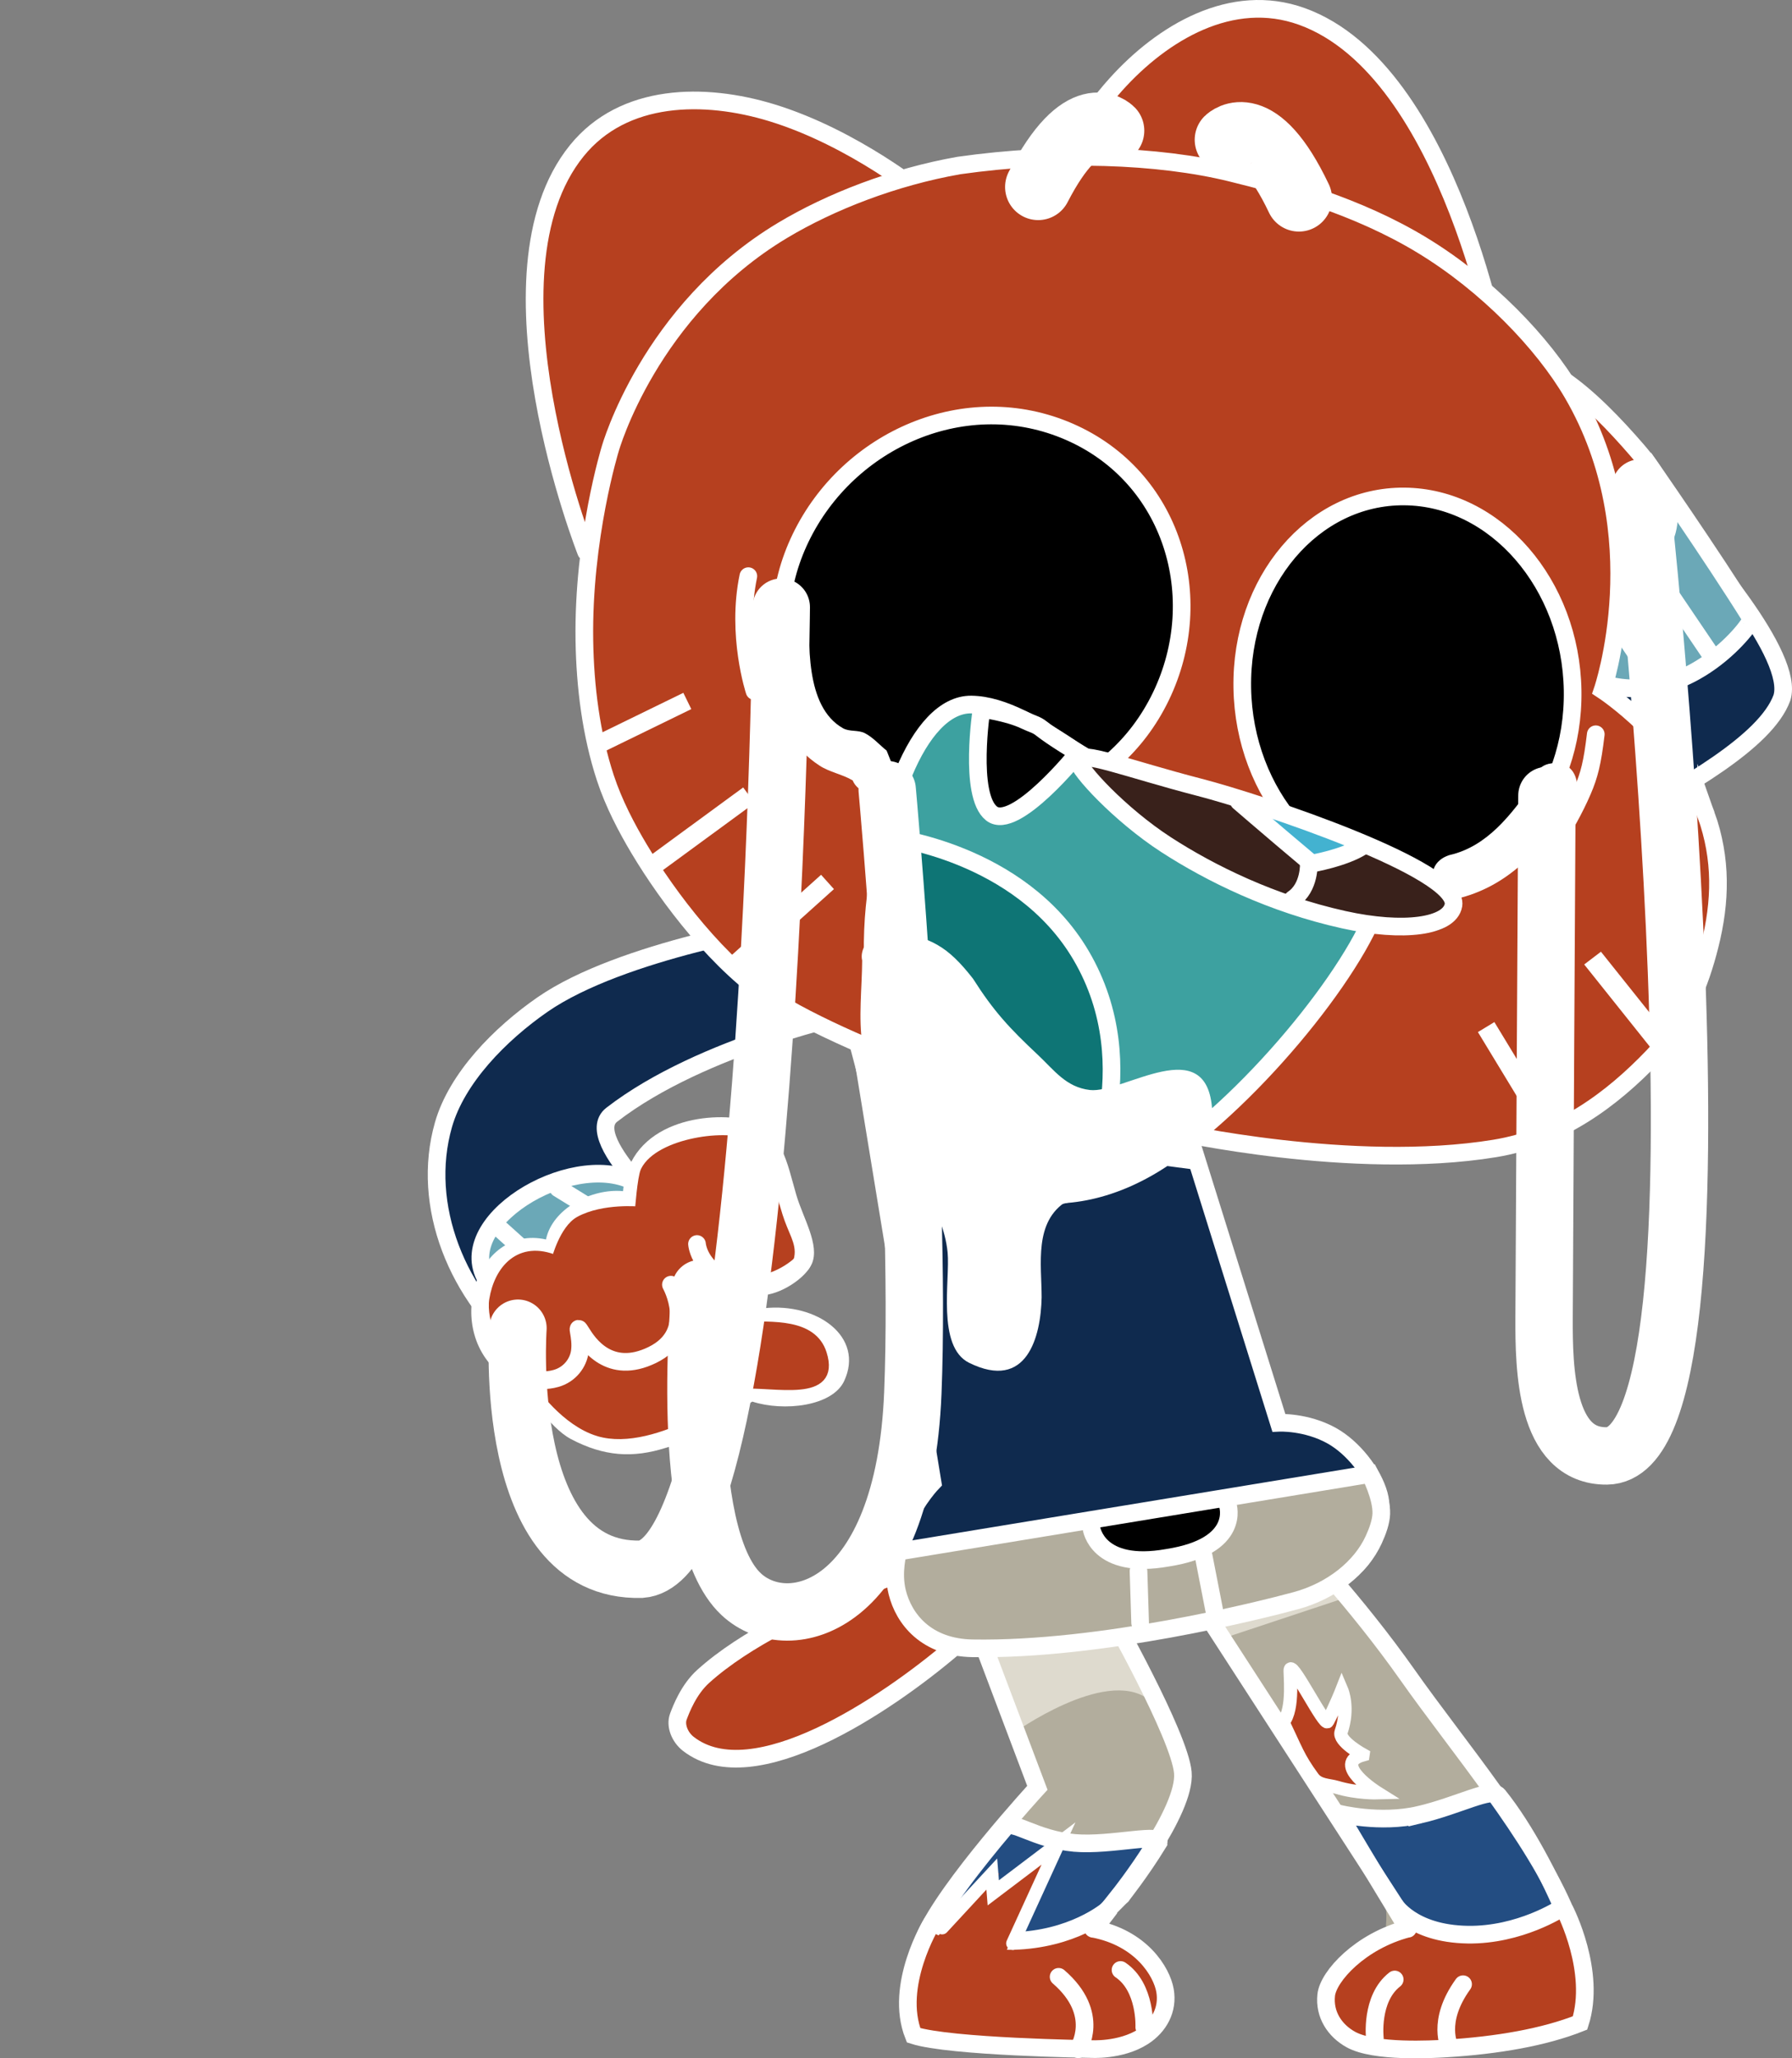 <svg version="1.1" xmlns="http://www.w3.org/2000/svg" xmlns:xlink="http://www.w3.org/1999/xlink" width="203.037" height="233.096" viewBox="0,0,203.037,233.096"><rect x="0" y="0" width="203.037" height="233.096" fill="#808080" stroke="none"/><g transform="translate(-111.313,-35.235)"><g data-paper-data="{&quot;isPaintingLayer&quot;:true}" fill-rule="nonzero" stroke-linejoin="miter" stroke-miterlimit="10" stroke-dasharray="" stroke-dashoffset="0" style="mix-blend-mode: normal"><g stroke="#ffffff" stroke-width="2"><g stroke-linecap="round"><path d="M271.087,126.887l21.827,-14.093l-4.797,-6.918l10.406,-9.669c0,0 -0.624,-5.021 1.417,-3.035c4.23,4.114 14.773,16.439 13.263,21.105c-1.845,5.029 -11.198,10.13 -18.378,14.168c-9.503,5.345 -18.729,8.425 -21.752,9.482c-2.327,0.814 -7.413,0.589 -6.744,-5.313c0.296,-2.608 3.752,-5.096 4.603,-5.833" fill="#0f2a4e"/><g><path d="M282.152,96.611l15.933,-8.789c0,0 7.054,10.101 11.664,17.5c0.23,0.369 -6.921,10.025 -16.545,7.437z" fill="#6ba8b7"/><path d="M305.411,109.764l-12.601,-18.607" fill="none"/><path d="M286.721,94.488l12.108,17.899" fill="none"/></g></g><path d="M296.826,100.126c-4.803,4.156 -12.602,3.012 -17.421,-2.557c-4.819,-5.568 -4.575,-16.106 0.227,-20.262c4.803,-4.156 12.324,3.324 17.143,8.893c4.819,5.568 4.853,9.77 0.051,13.926z" fill="#b6401f" stroke-linecap="butt"/></g><path d="M284.591,130.67l-1.73,3.262l-2.921,-3.886l7.743,-4.851l2.147,11.147z" data-paper-data="{&quot;index&quot;:null}" fill="#4ac2e4" stroke="#000000" stroke-width="1.5" stroke-linecap="butt"/><g><path d="M208.273,149.94c0,0 -17.318,3.562 -27.647,11.549c-3.69,2.853 8.257,12.921 8.257,12.921l-11.817,14.335c0,0 -3.814,1.5 -6.033,-0.285c-7.943,-6.391 -12.086,-16.708 -9.474,-25.841c1.51,-5.279 6.382,-10.251 11.225,-13.61c8.96,-6.213 27.717,-9.123 27.717,-9.123" data-paper-data="{&quot;index&quot;:null}" fill="#0f2a4e" stroke="#ffffff" stroke-width="2" stroke-linecap="round"/><g data-paper-data="{&quot;index&quot;:null}" stroke="#ffffff" stroke-width="2" stroke-linecap="round"><path d="M183.646,169.345c4.414,2.781 12.711,8.37 12.711,8.37c0,0 -11.184,0.607 -12.678,3.04c-1.383,2.253 4.023,11.059 4.023,11.059c0,0 -15.266,0.643 -21.477,-12.042c-3.274,-6.686 10.713,-14.653 17.421,-10.427z" fill="#6ba8b7"/><path d="M168.122,174.545l13.358,12.025" fill="none"/><path d="M191.443,180.219l-16.88,-10.398" fill="none"/></g><g><g><g data-paper-data="{&quot;index&quot;:null}" stroke-linecap="butt"><path d="M191.623,197.424c-1.411,1.026 -3.411,1.33 -4.87,1.79c-3.713,1.17 -6.985,1.002 -10.763,-0.999c-2.475,-1.311 -5.028,-5.475 -5.028,-5.475c0,0 -1.48,-0.826 -2.475,-1.522c-7.176,-5.026 -3.299,-17.384 4.688,-15.604c0.715,-3.478 5.142,-5.817 8.731,-5.469c0.73,-8.009 9.798,-9.031 13.884,-8.083c4.138,0.96 4.68,4.874 5.749,8.517c0.765,2.608 2.675,5.66 1.762,7.781c-0.708,1.645 -3.616,3.553 -5.724,3.568c0.226,1.189 -0.568,1.812 0.297,1.475c6.036,-0.655 11.401,3.249 9.089,8.235c-1.344,2.897 -6.889,3.483 -10.405,2.341c-1.324,0.708 -4.458,3.096 -4.936,3.443z" fill="#ffffff" stroke="none" stroke-width="0.5"/><path d="M179.131,197.411c-3.798,-1.142 -6.66,-5.371 -6.66,-5.371c0,0 2.112,0.24 3.281,-0.478c1.497,-0.919 2.317,-2.473 2.317,-2.473c0,0 1.788,1.683 4.803,1.316c1.538,-0.187 3.667,-0.859 5.066,-2.234c0.616,-0.605 1.048,-1.514 1.406,-2.247c0.85,-1.74 -1.102,-7.078 -2.641,-5.569c-1.539,1.51 3.283,6.575 -2.764,8.252c-2.254,0.794 -3.909,-0.336 -4.887,-1.492c-0.75,-0.887 -0.917,-1.754 -1.759,-1.996c-0.061,-0.017 -0.122,-0.034 -0.183,-0.049c-0.106,-0.084 -0.288,-0.4 -0.302,-0.247c-0.24,2.606 -0.234,4.526 -1.395,5.284c-1.155,0.754 -3.473,0.355 -4.924,-0.391c-2.021,-1.039 -3.6,-5.121 -3.244,-7.283c0.558,-3.388 2.932,-6.241 7.052,-4.523c0,0 0.89,-3.454 2.671,-4.423c2.739,-1.49 6.779,-1.097 6.779,-1.097c0,0 0.283,-3.82 0.649,-4.558c1.594,-3.214 9.48,-4.333 11.951,-2.938c1.101,0.622 2.179,4.924 3.15,8.043c0.686,2.204 1.574,3.242 1.314,4.58c-0.216,1.111 -3.002,2.001 -4.421,2.201c-2.776,0.641 -3.342,-0.517 -4.261,-1.717c-0.932,-1.218 -1.022,-2.895 -1.826,-2.74c-0.464,0.089 -0.777,0.255 -0.964,0.478c-0.728,0.869 0.47,2.605 2.097,4.05c0.813,0.722 1.733,1.371 2.574,1.802c-0.116,2.087 0.212,3.798 1.561,3.811c3.193,0.032 7.801,-0.358 8.912,3.124c1.66,5.201 -5.512,3.22 -9.209,3.509c0,0 -9.795,7.283 -16.141,5.375z" data-paper-data="{&quot;noHover&quot;:false,&quot;origItem&quot;:[&quot;Path&quot;,{&quot;applyMatrix&quot;:true,&quot;segments&quot;:[[[125.34693,572.28539],[0,0],[9.5542,-5.52752]],[[145.54599,551.07879],[11.14375,11.83056],[-10.91121,-11.58371]],[[107.57608,545.25957],[8.92382,23.60675],[-9.24736,2.75866]],[[90.51041,533.59623],[-7.75722,5.74017],[3.88909,-2.87784]],[[112.67488,537.77718],[-8,5.32104],[3.55223,-2.3627]],[[121.56111,526.31161],[0.8478,3.25941],[-1.02169,-3.92792]],[[112.17218,515.72545],[4.67659,5.03597],[-6.61787,-7.12642]],[[93.41811,498.19218],[3.75558,0.25364],[-8.42726,-0.56913]],[[65.29972,520.83032],[0.14573,-10.67857],[-0.03346,2.45263]],[69.30791,534.47925],[[52.53764,546.09621],[5.43661,-7.52196],[-3.5353,4.89133]],[[51.05266,561.36841],[0,0],[-13.26873,0.68565]],[[37.92637,582.55127],[-2.85957,-9.81424],[1.82415,6.26062]],[[54.54959,597.04786],[-6.76135,-0.19141],[0.48636,0.01376]],[[60.40089,595.84818],[-0.42349,1.56607],[13.81008,-4.46101]],[[66.51333,576.78502],[-7.92441,0],[0.45883,0]],[[67.78843,576.9226],[-0.39199,-0.09017],[0.18278,-0.03861]],[[68.34153,576.81785],[-0.18592,0.03133],[5.92404,-0.99864]],[[88.94775,574.78697],[-8.88942,8.88657],[14.07723,-12.27659]],[[86.57225,549.06928],[-2.19099,6.03276],[2.19099,-6.03276]],[[101.21156,563.65055],[0.04598,-5.76358],[-0.14966,18.76182]],[[73.9804,586.91918],[11.7383,0.37577],[-0.47154,-0.0151]],[[72.1505,586.94196],[0.72344,-0.02236],[-0.09676,2.96479]],[[71.1221,594.74753],[0.41982,-1.89247],[-0.76716,3.45832]],[67.36008,602.72239],[[89.01534,607.42214],[-11.66391,1.81815],[19.49071,-3.03818]]],&quot;closed&quot;:true}]}" fill="#b6401f" stroke="#b6401f" stroke-width="1"/></g><path d="M187.329,180.735c0,0 3.052,5.45 -2.11,7.963c-4.866,2.368 -7.282,-1.314 -8.029,-2.529c-0.768,-1.249 0.053,0.384 -0.18,2.126c-0.174,1.298 -1.13,2.62 -2.704,3.06c-4.149,1.162 -6.92,-3.077 -6.92,-3.077" fill="none" stroke="#ffffff" stroke-width="2" stroke-linecap="round"/></g><path d="M202.15,178.332c0,0 -2.669,2.768 -6.758,2.459c-1.851,-0.14 -3.507,-1.527 -4.36,-2.765c-0.681,-0.989 -0.748,-1.895 -0.748,-1.895" fill="none" stroke="#ffffff" stroke-width="2" stroke-linecap="round"/></g></g><g><path d="M255.01,204.748l23.434,30.389l-18.972,0.022l-17.551,-24.403z" fill="#dedace" stroke="none" stroke-width="0" stroke-linecap="round"/><path d="M264.179,216.051c0,0 20.833,26.714 24.623,36.008c2.323,5.695 -2.755,7.564 -2.755,7.564c0,0 -8.398,1.197 -16.21,0.366c0.036,-0.22 0.065,-0.444 0.085,-0.67c0.197,-2.202 -0.414,-4.29 -1.587,-5.972c0.008,-0.072 0.016,-0.145 0.022,-0.218c0.205,-2.294 -0.466,-4.465 -1.737,-6.181l0.29,0.001l-16.515,-26.324z" fill="#b2ad9d" stroke="none" stroke-width="0" stroke-linecap="round"/><path d="M272.125,240.775c4.426,-1.046 8.178,-3.127 8.945,-2.18c3.093,3.821 6.091,9.745 7.461,13.106c0.429,1.053 0.606,1.975 0.608,2.779c-0.099,-0.082 -0.203,-0.16 -0.311,-0.234c-0.703,-0.482 -1.496,-0.839 -2.323,-1.094c-0.659,-0.221 -1.355,3.031 -2.078,2.966c-2.74,-0.332 -4.726,-0.688 -6.704,-0.591c-4.239,0.21 -7.01,-2.026 -7.01,-2.026c0,0 -4.525,-7.388 -7.717,-12.865c0,0 4.687,1.187 9.129,0.137z" fill="#234d82" stroke="#ffffff" stroke-width="2" stroke-linecap="round"/><path d="M269.967,251.946l-24.571,-37.952l12.857,-4.355c0,0 6.649,6.942 12.562,15.336c5.646,8.016 14.405,18.304 17.986,27.085c2.323,5.695 -2.755,7.564 -2.755,7.564c0,0 -8.398,1.197 -16.21,0.366" fill="none" stroke="#ffffff" stroke-width="2" stroke-linecap="round"/><path d="M265.536,255.938c1.186,-0.794 3.893,-1.992 3.893,-1.992c0,0 -0.032,-2.7 0.609,-2.838c0.651,0.103 1.178,1.544 1.971,1.935c1.576,0.777 3.47,0.725 4.335,1.004c1.541,0.498 4.173,0.152 5.955,0.063c0.123,-0.006 2.078,-0.052 3.575,-0.74c1.196,-0.55 1.936,-1.782 2.421,-1.731l1.854,6.784c0,0 1.596,4.357 0.685,5.646c-0.911,1.288 -5.689,1.498 -7.253,1.873c-1.564,0.375 -12.914,1.061 -12.914,1.061c0,0 -3.391,0.473 -6.078,-1.001c-1.84,-1.009 -3.041,-2.831 -2.804,-5.019c0.23,-2.123 2.071,-3.653 4.15,-5.045z" fill="#b6401f" stroke="none" stroke-width="0" stroke-linecap="butt"/><path d="M267.086,266.082c0,0 -0.521,-4.499 2.25,-6.653" fill="none" stroke="#ffffff" stroke-width="2" stroke-linecap="round"/><path d="M275.578,267.103c0,0 -1.575,-2.883 1.503,-7.139" fill="none" stroke="#ffffff" stroke-width="2" stroke-linecap="round"/><path d="M288.648,251.646c0,0 3.553,6.906 1.688,12.706c-4.044,1.608 -9.36,2.539 -15.211,2.892c-1.513,0.091 -8.057,0.474 -10.745,-1.007c-1.841,-1.014 -3.042,-2.844 -2.806,-5.042c0.229,-2.132 3.875,-6.129 9.269,-7.527c0.029,0.264 -1.584,-2.78 -1.584,-2.78c0,0 1.973,3.363 8.349,3.464c5.902,0.093 10.579,-2.985 10.579,-2.985" fill="none" stroke="#ffffff" stroke-width="2" stroke-linecap="round"/><path d="M265.746,233.988c-3.655,0.997 1.634,4.301 1.634,4.301c0,0 -2.3,0.065 -4.574,-0.616c-0.946,-0.283 -2.071,-0.188 -2.731,-1.088c-1.702,-2.32 -1.912,-3.213 -3.4,-6.284c1.323,-1.505 0.709,-5.806 0.831,-6.019c0.346,-0.606 3.907,6.539 4.226,5.928c0.907,-1.736 1.611,-3.536 1.611,-3.536c0,0 0.857,2.01 -0.079,4.718c-0.359,1.039 2.482,2.594 2.482,2.594z" fill="#b6401f" stroke="#ffffff" stroke-width="1.5" stroke-linecap="butt"/></g><path d="M224.941,216.163l-1.722,1.14c0,0 0.757,0.583 -3.978,4.606c-7.467,6.345 -22.57,16.56 -29.938,10.834c-0.989,-0.769 -1.499,-2.102 -1.129,-3.089c0.323,-0.859 1.164,-3.063 2.813,-4.552c9.527,-8.604 30.276,-14.182 30.276,-14.182z" data-paper-data="{&quot;index&quot;:null}" fill="#b6401f" stroke="#ffffff" stroke-width="2" stroke-linecap="round"/><g><g data-paper-data="{&quot;index&quot;:null}"><g><path d="M237.12,215.96c0,0 7.828,15.811 8.211,20.03c0.396,4.375 -7.208,13.931 -7.208,13.931l0.29,0.006c-1.308,1.688 -2.027,3.843 -1.872,6.141c0.005,0.073 0.011,0.146 0.017,0.218c-1.21,1.656 -1.866,3.73 -1.718,5.936c0.015,0.226 0.039,0.45 0.07,0.671c-7.829,0.659 -16.198,-0.723 -16.198,-0.723c0,0 -5.035,-1.98 -2.587,-7.623c2.447,-5.643 12.723,-16.825 12.723,-16.825l-5.876,-17.244z" fill="#dedace" stroke="none" stroke-width="0" stroke-linecap="round"/><path d="M241.373,227.659c3.885,2.844 3.782,6.399 3.957,8.331c0.396,4.375 -7.208,13.931 -7.208,13.931l0.29,0.006c-1.308,1.688 -2.027,3.843 -1.872,6.141c0.005,0.073 0.011,0.146 0.017,0.218c-1.21,1.656 -1.866,3.73 -1.718,5.936c0.015,0.226 0.039,0.45 0.07,0.671c-7.829,0.659 -16.198,-0.723 -16.198,-0.723c0,0 -5.035,-1.98 -2.587,-7.623c2.447,-5.643 12.723,-16.825 12.723,-16.825c0,0 -0.999,-4.153 -2.762,-6.152c0,0 10.397,-7.492 15.288,-3.912z" fill="#b2ad9d" stroke="none" stroke-width="0" stroke-linecap="round"/><path d="M242.53,244.006c-1.955,3.19 -4.106,5.894 -4.106,5.894l-6.575,6.643c0,0 -2.711,-1.764 -11.343,-0.91c-0.724,0.049 -1.423,0.181 -2.087,0.388c-0.833,0.236 -1.633,0.576 -2.347,1.042c-0.11,0.072 -0.215,0.148 -0.316,0.227c0.02,-0.804 0.217,-1.722 0.669,-2.765c1.444,-3.33 5.615,-8.589 8.791,-12.34c0.787,-0.93 3.323,1.373 7.852,1.778c4.074,0.365 10.276,-1.287 9.462,0.041z" fill="#234d82" stroke="#ffffff" stroke-width="2" stroke-linecap="round"/><path d="M234.91,262.893c-7.829,0.659 -16.198,-0.723 -16.198,-0.723c0,0 -5.035,-1.98 -2.587,-7.623c2.447,-5.643 12.723,-16.825 12.723,-16.825l-6.957,-18.424l15.097,-1.575c0,0 7.961,14.048 8.343,18.267c0.396,4.375 -7.208,13.931 -7.208,13.931l0.29,0.006" fill="none" stroke="#ffffff" stroke-width="2" stroke-linecap="round"/><path d="M239.549,254.856c2.168,1.25 3.164,3.518 3.535,5.621c0.383,2.168 -0.693,4.065 -2.462,5.196c-2.582,1.65 -5.997,1.406 -5.997,1.406c0,0 -11.371,0.077 -12.956,-0.193c-1.585,-0.27 -6.367,-0.158 -7.362,-1.383c-0.995,-1.224 0.306,-5.679 0.306,-5.679l1.395,-6.893c0.48,-0.083 1.302,1.097 2.532,1.565c1.54,0.587 3.493,0.501 3.617,0.499c1.784,-0.031 4.433,0.138 5.937,-0.462c1.27,-0.507 2.35,-0.235 4.271,-0.672c1.146,0.168 4.334,-0.649 7.185,0.995z" fill="#b6401f" stroke="none" stroke-width="0" stroke-linecap="butt"/><path d="M238.27,258.352c2.909,1.963 2.691,6.487 2.691,6.487" fill="none" stroke="#ffffff" stroke-width="2" stroke-linecap="round"/><path d="M217.336,253.169c0,0 4.086,2.321 9.969,1.832c6.355,-0.528 9.791,-3.684 9.791,-3.684c0,0 -1.952,2.625 -1.942,2.36c5.475,1.033 7.784,4.884 8.156,6.996c0.383,2.177 -0.693,4.083 -2.462,5.219c-2.582,1.658 -5.997,1.412 -5.997,1.412c0,0 -15.884,-0.22 -20.027,-1.554c-2.249,-5.662 2.043,-12.672 2.043,-12.672" fill="none" stroke="#ffffff" stroke-width="2" stroke-linecap="round"/></g><path d="M217.541,254.547l6.992,-7.193l-0.828,2.555l7.245,-5.731l-6.41,13.698" fill="#b6401f" stroke="#000000" stroke-width="0" stroke-linecap="round"/><path d="M218.055,253.572l5.628,-6.085l0.172,2.127l7.387,-5.588l-5.179,11.312" fill="none" stroke="#ffffff" stroke-width="1.5" stroke-linecap="round"/></g><path d="M231.256,259.128c4.877,4.222 2.221,8.203 2.221,8.203" data-paper-data="{&quot;index&quot;:null}" fill="none" stroke="#ffffff" stroke-width="2" stroke-linecap="round"/></g><path d="M135.563,118.449c0,14.23 -5.429,25.766 -12.125,25.766c-6.697,0 -12.125,-11.536 -12.125,-25.766c0,-14.23 5.429,-25.766 12.125,-25.766c6.697,0 12.125,11.536 12.125,25.766z" fill="none" stroke="none" stroke-width="0" stroke-linecap="butt"/><g data-paper-data="{&quot;index&quot;:null}" stroke-linecap="round"><path d="M242.357,152.073l13.851,44.306c0,0 3.078,-0.155 5.981,1.456c2.426,1.346 4.683,4.217 5.362,6.683c0.638,2.319 -0.367,5.036 -1.784,7.038c-1.893,2.674 -7.066,4.547 -7.066,4.547l-34.996,5.442c0,0 -7.291,0.766 -9.712,-3.845c-3.921,-7.465 2.983,-14.559 2.983,-14.559l-8.422,-51.365" fill="#0f2a4e" stroke="#ffffff" stroke-width="2"/><path d="M267.633,206.716c-0.032,0.899 -0.397,1.935 -0.863,2.949c-0.539,1.171 -2.186,2.769 -3.66,3.779c-2.492,1.709 -5.057,2.531 -5.057,2.531c0,0 -14.959,3.596 -21.568,4.605c-5.608,0.856 -15.579,1.066 -15.579,1.066c0,0 -3.483,-0.791 -4.654,-2.046c-0.69,-0.74 -1.286,-1.192 -1.626,-1.923c-0.917,-1.971 -1.006,-5.667 -1.006,-5.667l53.302,-8.577c0,0 0.78,1.388 0.712,3.284z" fill="#b2ad9d" stroke="#b2ad9d" stroke-width="1"/><path d="M250.432,205.727c0,0 1.53,4.634 -6.809,5.934c-8.014,1.441 -8.645,-3.331 -8.645,-3.331" fill="#000000" stroke="#ffffff" stroke-width="2"/><path d="M240.308,213.175l0.185,5.878" fill="none" stroke="#ffffff" stroke-width="2"/><path d="M248.87,217.52l-1.184,-6.058" fill="none" stroke="#ffffff" stroke-width="2"/><path d="M207.311,148.726c0,0 6.257,-3.006 16.721,-3.756c10.463,-0.75 17.603,2.108 17.603,2.108l4.678,19.571l-35.504,-4.632z" fill="#6ba8b7" stroke="#ffffff" stroke-width="2"/><path d="M223.542,209.252c9.469,-1.557 42.986,-7.069 42.986,-7.069c0,0 1.356,2.607 1.287,4.502c-0.032,0.899 -0.397,1.935 -0.863,2.949c-1.449,3.151 -4.758,5.787 -8.809,6.889c-4.051,1.102 -22.107,5.641 -36.629,5.398c-5.27,-0.088 -7.795,-3.327 -8.545,-6.35c-0.572,-2.305 0.105,-4.598 0.105,-4.598c0,0 5.795,-0.953 10.468,-1.721z" fill="none" stroke="#ffffff" stroke-width="2"/></g><g><g><path d="M227.729,61.893c0,0 3.436,-9.757 9.99,-17.066c5.297,-5.907 13.166,-10.595 21.111,-7.725c16.96,6.126 22.6,39.426 22.6,39.426" data-paper-data="{&quot;index&quot;:null}" fill="#b6401f" stroke="#ffffff" stroke-width="2" stroke-linecap="round"/><path d="M177.725,97.74c0,0 -12.405,-31.413 -1.063,-45.431c5.314,-6.568 14.473,-6.628 22.062,-4.314c9.391,2.863 17.38,9.434 17.38,9.434" data-paper-data="{&quot;index&quot;:null}" fill="#b6401f" stroke="#ffffff" stroke-width="2" stroke-linecap="round"/><g stroke="#ffffff"><g><path d="M304.625,127.539c1.767,4.976 1.667,9.778 0.395,14.816c-1.073,4.252 -2.84,8.793 -6.44,12.542c-4.652,4.846 -10.422,9.191 -17.934,10.415c-16.106,2.623 -36.395,-1.929 -36.395,-1.929l-29.599,-7.496c0,0 -9.909,-3.737 -15.52,-7.286c-6.313,-3.993 -12.134,-11.753 -15.396,-17.209c-1.396,-2.336 -2.872,-5.127 -3.833,-8.048c-1.628,-4.949 -2.299,-10.398 -2.379,-15.555c-0.181,-11.637 2.931,-21.723 2.931,-21.723c0,0 4.407,-15.67 19.507,-24.728c5.437,-3.262 12.624,-6.062 20.01,-7.359c11.182,-1.581 22.552,-1.207 30.825,0.826c6.071,1.491 14.335,3.767 21.646,8.205c7.327,4.448 13.696,11.062 17.034,16.774c9.408,16.102 3.413,33.608 3.413,33.608c0,0 8.743,5.725 11.735,14.147z" fill="#b6401f" stroke-width="2" stroke-linecap="round"/><path d="M286.639,163.653l-6.845,-11.274l0.583,-0.354l6.845,11.274z" fill="#000000" stroke-width="1.5" stroke-linecap="butt"/><path d="M299.14,153.702l-7.268,-9.101l0.702,-0.535l7.268,9.101z" fill="#000000" stroke-width="1.5" stroke-linecap="butt"/></g><path d="M194.474,144.186l9.811,-8.815l0.456,0.507l-9.811,8.815z" data-paper-data="{&quot;index&quot;:null}" fill="#000000" stroke-width="1.5" stroke-linecap="butt"/><path d="M184.715,133.261l10.641,-7.792l0.403,0.55l-10.641,7.792z" data-paper-data="{&quot;index&quot;:null}" fill="#000000" stroke-width="1.5" stroke-linecap="butt"/><path d="M178.804,119.382l9.588,-4.676l0.242,0.496l-9.588,4.676z" data-paper-data="{&quot;index&quot;:null}" fill="#000000" stroke-width="1.5" stroke-linecap="butt"/></g><path d="M270.418,91.464c10.335,0.078 18.876,9.913 19.076,21.966c0.2,12.053 -8.016,21.761 -18.352,21.682c-10.335,-0.078 -18.876,-9.913 -19.076,-21.966c-0.2,-12.053 8.016,-21.761 18.352,-21.682z" fill="#000000" stroke="#ffffff" stroke-width="2" stroke-linecap="butt"/><path d="M212.89,124.737c-11.664,-5.093 -16.27,-17.375 -10.859,-28.584c5.412,-11.21 18.791,-17.103 30.455,-12.009c11.664,5.093 15.769,18.757 10.357,29.967c-5.412,11.21 -18.29,15.72 -29.954,10.627z" fill="#000000" stroke="#ffffff" stroke-width="2" stroke-linecap="butt"/><path d="M228.941,56.413c5.045,-9.773 8.272,-6.378 8.272,-6.378" data-paper-data="{&quot;index&quot;:null}" fill="none" stroke="#ffffff" stroke-width="7.5" stroke-linecap="round"/><g stroke="#ffffff" stroke-width="2"><path d="M243.719,165.988c-6.185,4.369 -12.201,5.161 -16.441,4.179c-24.865,-5.758 -17.951,-55.255 -5.919,-55.137c7.3,0.083 16.127,9.898 26.363,13.676c1.59,0.587 3.226,1.004 4.845,1.32c0.981,4.492 4.983,7.856 9.77,7.856c1.981,0 3.827,-0.576 5.381,-1.57c-1.144,6.467 -12.752,21.731 -23.998,29.675z" fill="#3da1a0" stroke-linecap="butt"/><path d="M234.252,169.699c0,0 -7.897,3.798 -13.884,-1.24c-15.839,-15.7 -8.47,-38.433 -8.47,-38.433c0,0 14.962,1.578 21.913,13.436c7.478,12.758 0.441,26.237 0.441,26.237z" fill="#0e7575" stroke-linecap="round"/><path d="M222.525,115.52c0,0 2.996,0.396 4.894,1.3c0.882,0.42 1.319,0.477 1.842,0.892c1.439,1.143 4.225,2.787 4.225,2.787c0,0 -7.206,8.956 -9.832,6.871c-2.626,-2.085 -1.129,-11.85 -1.129,-11.85z" fill="#000000" stroke-linecap="butt"/></g><g data-paper-data="{&quot;index&quot;:null}"><g><path d="M269.381,132.692c5.631,2.99 6.193,5.236 6.165,6.543c-0.052,2.436 -5.819,1.655 -10.892,0.761c-7.134,-1.257 -11.595,-4.323 -15.84,-6.782c-6.406,-3.71 -8.729,-5.311 -14.101,-10.544c-5.674,-5.528 9.996,1.185 17.393,3.533c5.771,1.832 17.274,6.488 17.274,6.488z" fill="#39211b" stroke="none" stroke-width="0" stroke-linecap="round"/><path d="M264.991,130.766c-0.004,0.808 -3.424,2.334 -4.506,2.162c-1.082,-0.172 -6.879,-5.275 -6.875,-6.083c0.004,-0.713 4.442,1.012 6.249,1.815z" fill="#43b2d0" stroke="none" stroke-width="0" stroke-linecap="butt"/><path d="M265.671,131.085c-2.069,1.333 -5.74,1.955 -5.74,1.955c0,0 -2.181,-1.84 -3.455,-2.915c-1.576,-1.33 -4.789,-4.095 -4.789,-4.095" fill="none" stroke="#ffffff" stroke-width="2" stroke-linecap="round"/><path d="M275.992,137.768c-0.437,2.385 -5.604,3.142 -12.434,1.629c-8.099,-1.794 -15.094,-5.235 -20.129,-8.498c-5.27,-3.416 -9.986,-8.579 -9.977,-9.512c0.013,-1.316 5.707,0.936 13.705,3.001c7.113,1.836 29.573,9.354 28.835,13.379z" fill="none" stroke="#ffffff" stroke-width="2" stroke-linecap="round"/></g><path d="M259.602,132.962c0,0 0.157,2.793 -1.811,4.106" fill="none" stroke="#ffffff" stroke-width="2" stroke-linecap="round"/></g><path d="M250.425,51.065c0,0 3.338,-3.287 8.057,6.648" data-paper-data="{&quot;index&quot;:null}" fill="none" stroke="#ffffff" stroke-width="7.5" stroke-linecap="round"/><path d="M292.117,118.396c-0.389,3.27 -0.746,4.628 -1.493,6.379c-0.944,2.215 -2.259,4.387 -2.259,4.387" data-paper-data="{&quot;index&quot;:null}" fill="none" stroke="#ffffff" stroke-width="2" stroke-linecap="round"/></g><path d="M196.802,113.508c0,0 -2.096,-6.351 -0.701,-13.018" fill="none" stroke="#ffffff" stroke-width="2" stroke-linecap="round"/></g><path d="M210.167,125c-1.338,0 -1.96,-0.716 -2.249,-1.381c-1.157,-0.687 -2.607,-0.927 -3.747,-1.668c-6.045,-3.93 -6.165,-11.836 -6.171,-18.117c0,0 0,-2.5 2.5,-2.5c2.5,0 2.5,2.5 2.5,2.5c-0.004,4.007 -0.54,11.419 3.829,13.883c0.735,0.414 1.719,0.17 2.47,0.555c0.938,0.481 1.646,1.317 2.469,1.975l0.9,2.254c0,0 0,2.5 -2.5,2.5z" fill="#ffffff" stroke="none" stroke-width="0.5" stroke-linecap="butt"/><path d="M285.008,124.023c0.045,-0.531 0.356,-2.356 2.492,-2.356c2.5,0 2.5,2.5 2.5,2.5l-0.466,2.12c-3.43,4.792 -6.913,9.092 -12.761,10.639c0,0 -2.425,0.606 -3.032,-1.819c-0.606,-2.425 1.819,-3.032 1.819,-3.032c4.28,-0.983 6.969,-4.578 9.447,-8.052z" fill="#ffffff" stroke="none" stroke-width="0.5" stroke-linecap="butt"/><path d="M208.999,144.03c-0.294,-1.271 0.733,-2.297 0.733,-2.297l2.411,-1.046c4.599,0.616 6.551,1.727 9.413,5.392c2.345,3.694 4.146,5.623 7.331,8.609c1.861,1.744 3.21,3.691 5.918,3.999c3.779,0.43 13.338,-6.76 13.854,2.335c0.1,1.766 -2.496,2.519 -3.877,3.625c-2.381,1.907 -5.21,3.376 -8.018,4.508c-1.027,0.414 -3.658,1.549 -4.563,2.106c-3.78,2.324 -2.868,7.154 -2.868,10.908c-0.092,4.467 -1.665,10.644 -8.21,7.42c-3.717,-1.831 -2.141,-9.418 -2.445,-12.507c-0.523,-5.305 -4.513,-9.506 -6.489,-14.29c-1.096,-2.653 -2.708,-6.4 -3.158,-9.223c-0.477,-2.99 -0.051,-6.477 -0.033,-9.537z" fill="#ffffff" stroke="none" stroke-width="0.5" stroke-linecap="butt"/><path d="M199.833,104c0,0 -0.932,107.816 -15.871,108.965c-15.967,0.422 -13.962,-27.298 -13.962,-27.298" fill="none" stroke="#ffffff" stroke-width="6.5" stroke-linecap="round"/><path d="M211.833,124.667c0,0 3.925,42.893 2.906,68.323c-0.978,24.4 -14.012,27.875 -19.444,22.808c-7.388,-6.89 -4.629,-34.631 -4.629,-34.631" fill="none" stroke="#ffffff" stroke-width="6.5" stroke-linecap="round"/><path d="M297.167,90.5c0,0 12.176,109.453 -3.796,109.631c-6.967,0.078 -7.133,-9.908 -7.111,-15.642c0.022,-5.734 0.323,-59.156 0.323,-59.156" data-paper-data="{&quot;index&quot;:null}" fill="none" stroke="#ffffff" stroke-width="6.5" stroke-linecap="round"/></g></g></svg>